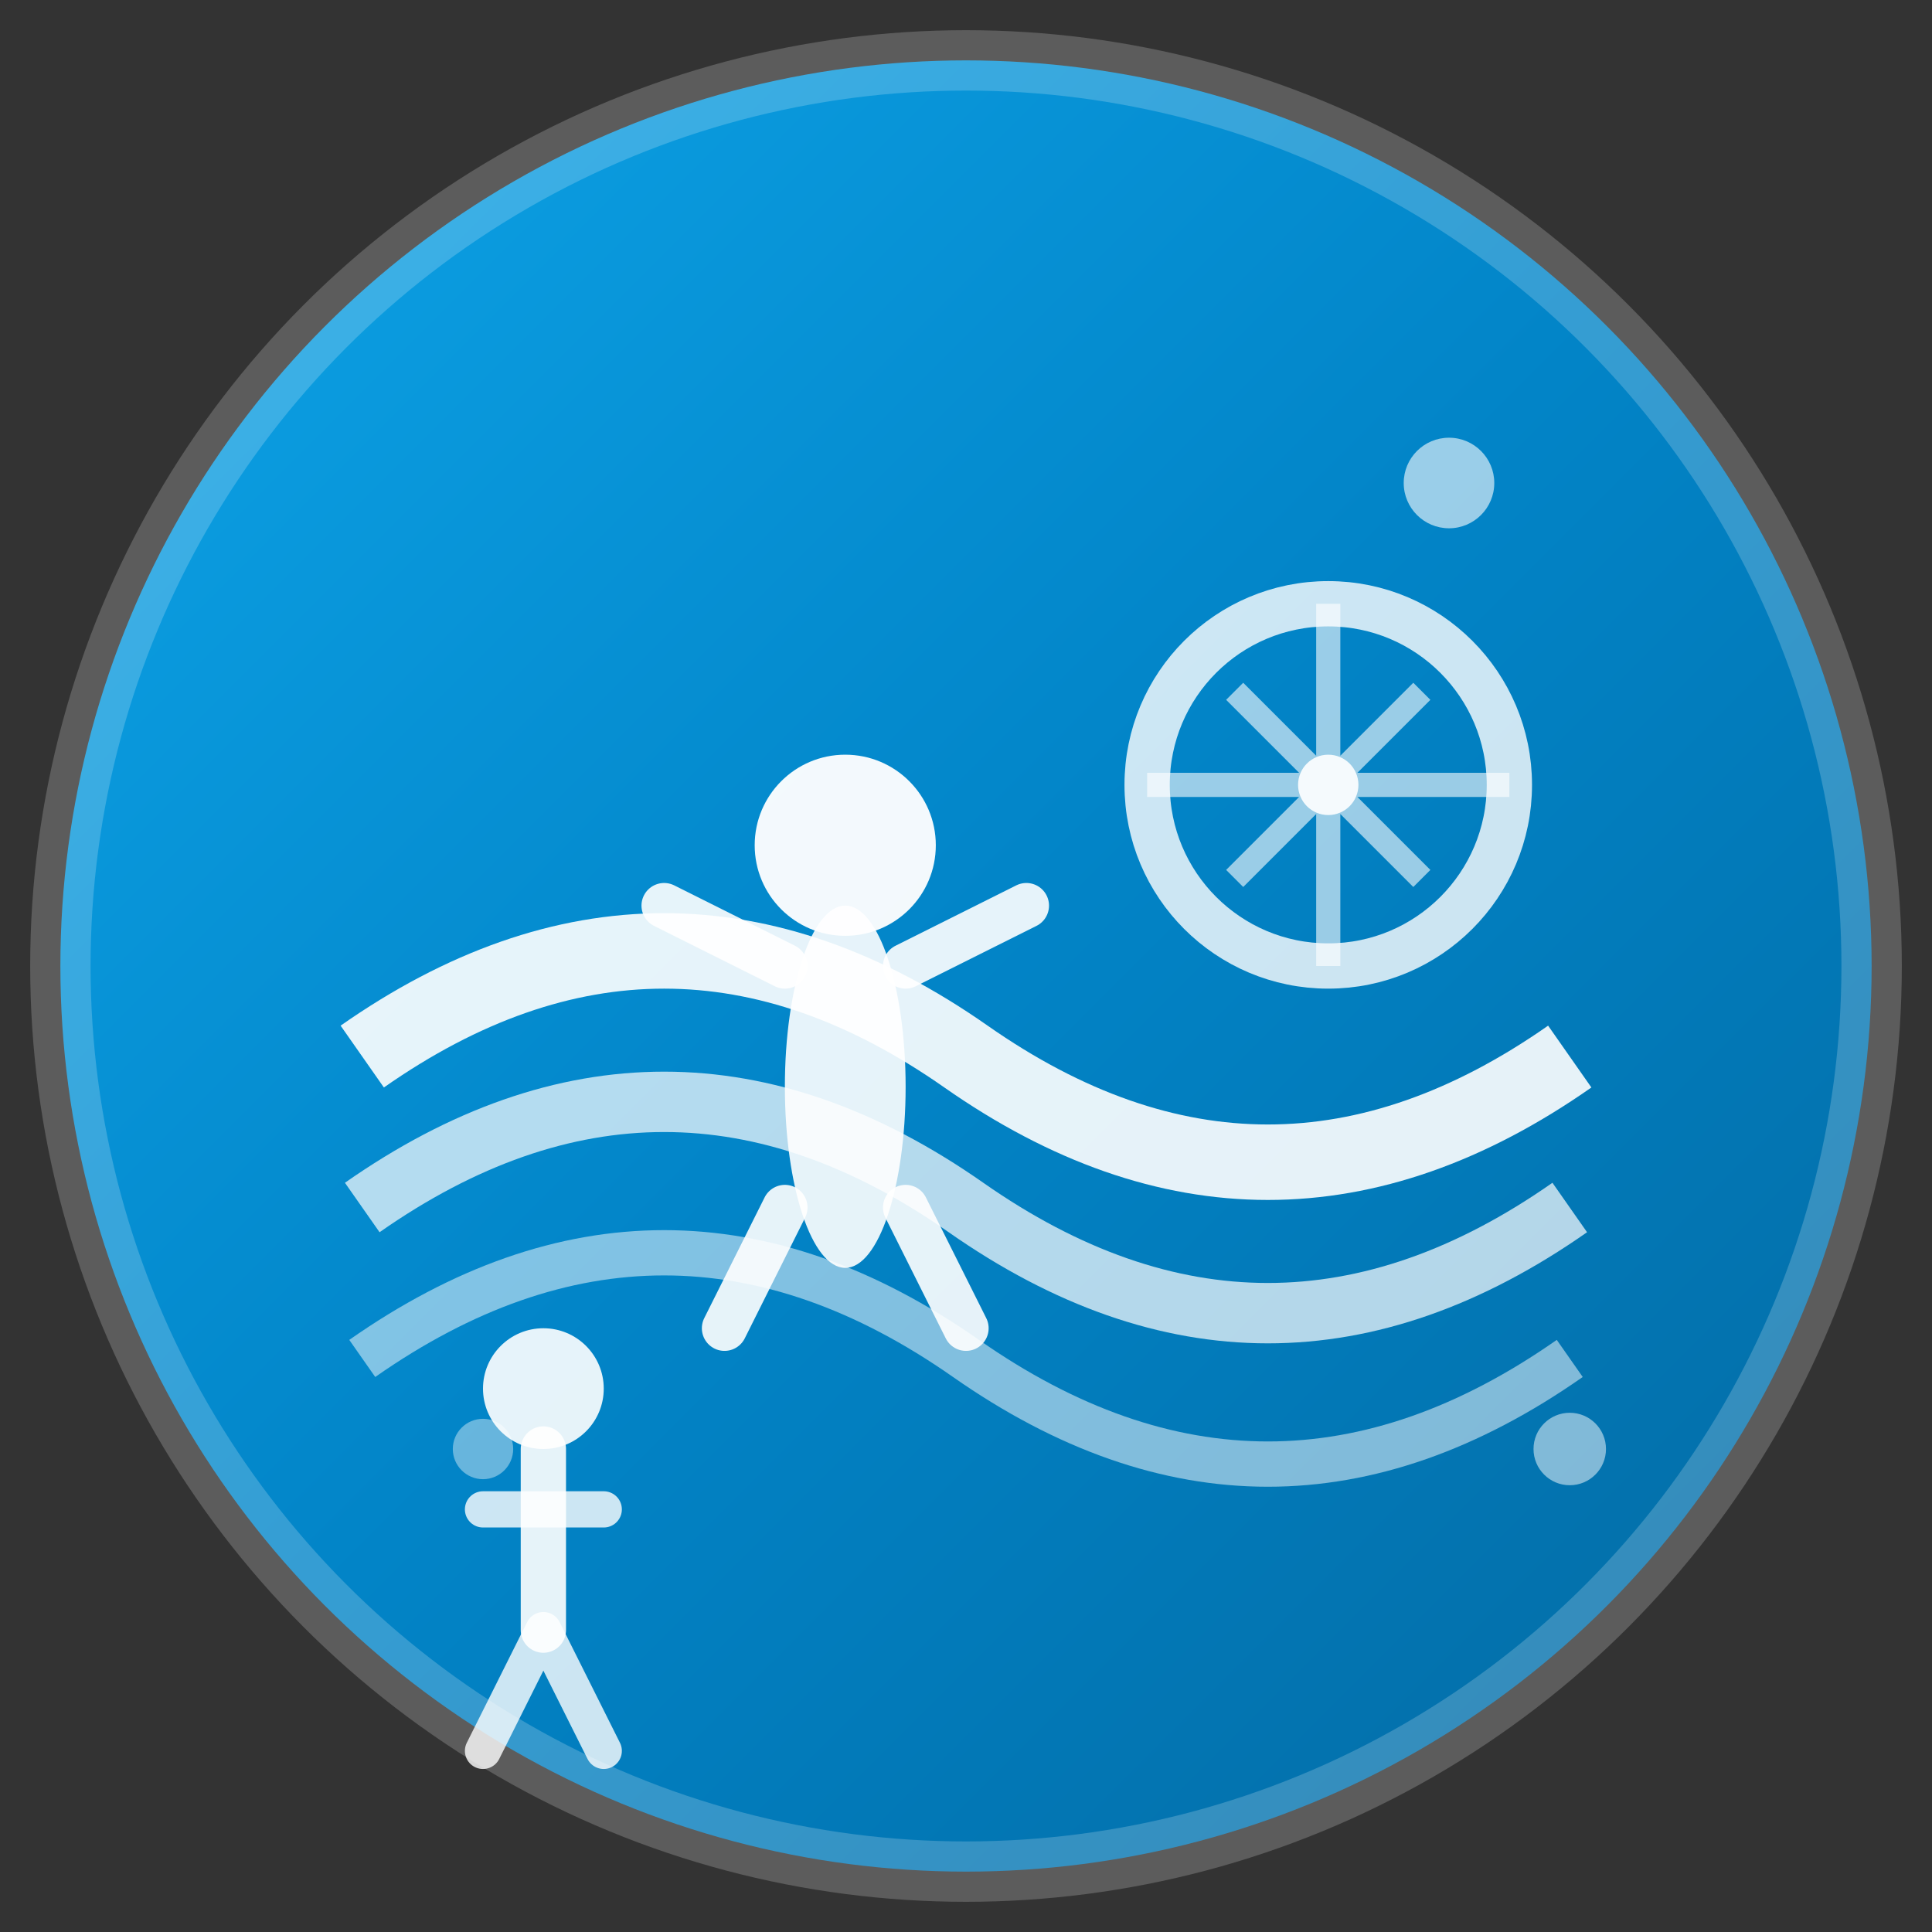 <svg width="64" height="64" viewBox="0 0 64 64" fill="none" xmlns="http://www.w3.org/2000/svg">
  <rect x="0" y="0" width="64" height="64" fill="#333333" stroke="none"/>
  <defs>
    <linearGradient id="gradient" x1="0%" y1="0%" x2="100%" y2="100%">
      <stop offset="0%" style="stop-color:#0ea5e9;stop-opacity:1" />
      <stop offset="50%" style="stop-color:#0284c7;stop-opacity:1" />
      <stop offset="100%" style="stop-color:#0369a1;stop-opacity:1" />
    </linearGradient>
  </defs>
  
  <!-- Background Circle -->
  <circle cx="32" cy="32" r="30" fill="url(#gradient)" stroke="rgba(255,255,255,0.2)" stroke-width="2"/>
  
  <!-- Wave Pattern -->
  <path d="M12 35 Q22 28 32 35 T52 35" stroke="white" stroke-width="2.5" fill="none" opacity="0.9"/>
  <path d="M12 40 Q22 33 32 40 T52 40" stroke="white" stroke-width="2" fill="none" opacity="0.7"/>
  <path d="M12 45 Q22 38 32 45 T52 45" stroke="white" stroke-width="1.5" fill="none" opacity="0.5"/>
  
  <!-- Swimmer Icon -->
  <g transform="translate(20, 20)">
    <!-- Head -->
    <circle cx="8" cy="8" r="3" fill="white" opacity="0.95"/>
    <!-- Body -->
    <ellipse cx="8" cy="16" rx="2" ry="6" fill="white" opacity="0.9"/>
    <!-- Arms -->
    <path d="M6 12 L2 10 M10 12 L14 10" stroke="white" stroke-width="1.5" stroke-linecap="round" opacity="0.9"/>
    <!-- Legs -->
    <path d="M6 20 L4 24 M10 20 L12 24" stroke="white" stroke-width="1.5" stroke-linecap="round" opacity="0.9"/>
  </g>
  
  <!-- Bike Wheel -->
  <g transform="translate(36, 18)">
    <circle cx="8" cy="8" r="6" stroke="white" stroke-width="1.5" fill="none" opacity="0.8"/>
    <circle cx="8" cy="8" r="1" fill="white" opacity="0.9"/>
    <path d="M8 2 L8 14 M2 8 L14 8 M4.9 4.9 L11.1 11.1 M11.1 4.9 L4.9 11.1" stroke="white" stroke-width="0.8" opacity="0.6"/>
  </g>
  
  <!-- Running Figure -->
  <g transform="translate(14, 42)">
    <!-- Head -->
    <circle cx="4" cy="4" r="2" fill="white" opacity="0.9"/>
    <!-- Body -->
    <path d="M4 6 L4 12" stroke="white" stroke-width="1.5" stroke-linecap="round" opacity="0.9"/>
    <!-- Arms -->
    <path d="M2 8 L6 8" stroke="white" stroke-width="1.2" stroke-linecap="round" opacity="0.8"/>
    <!-- Legs -->
    <path d="M4 12 L2 16 M4 12 L6 16" stroke="white" stroke-width="1.2" stroke-linecap="round" opacity="0.8"/>
  </g>
  
  <!-- Decorative Elements -->
  <circle cx="48" cy="16" r="1.5" fill="white" opacity="0.6"/>
  <circle cx="16" cy="48" r="1" fill="white" opacity="0.4"/>
  <circle cx="52" cy="48" r="1.2" fill="white" opacity="0.5"/>
</svg>